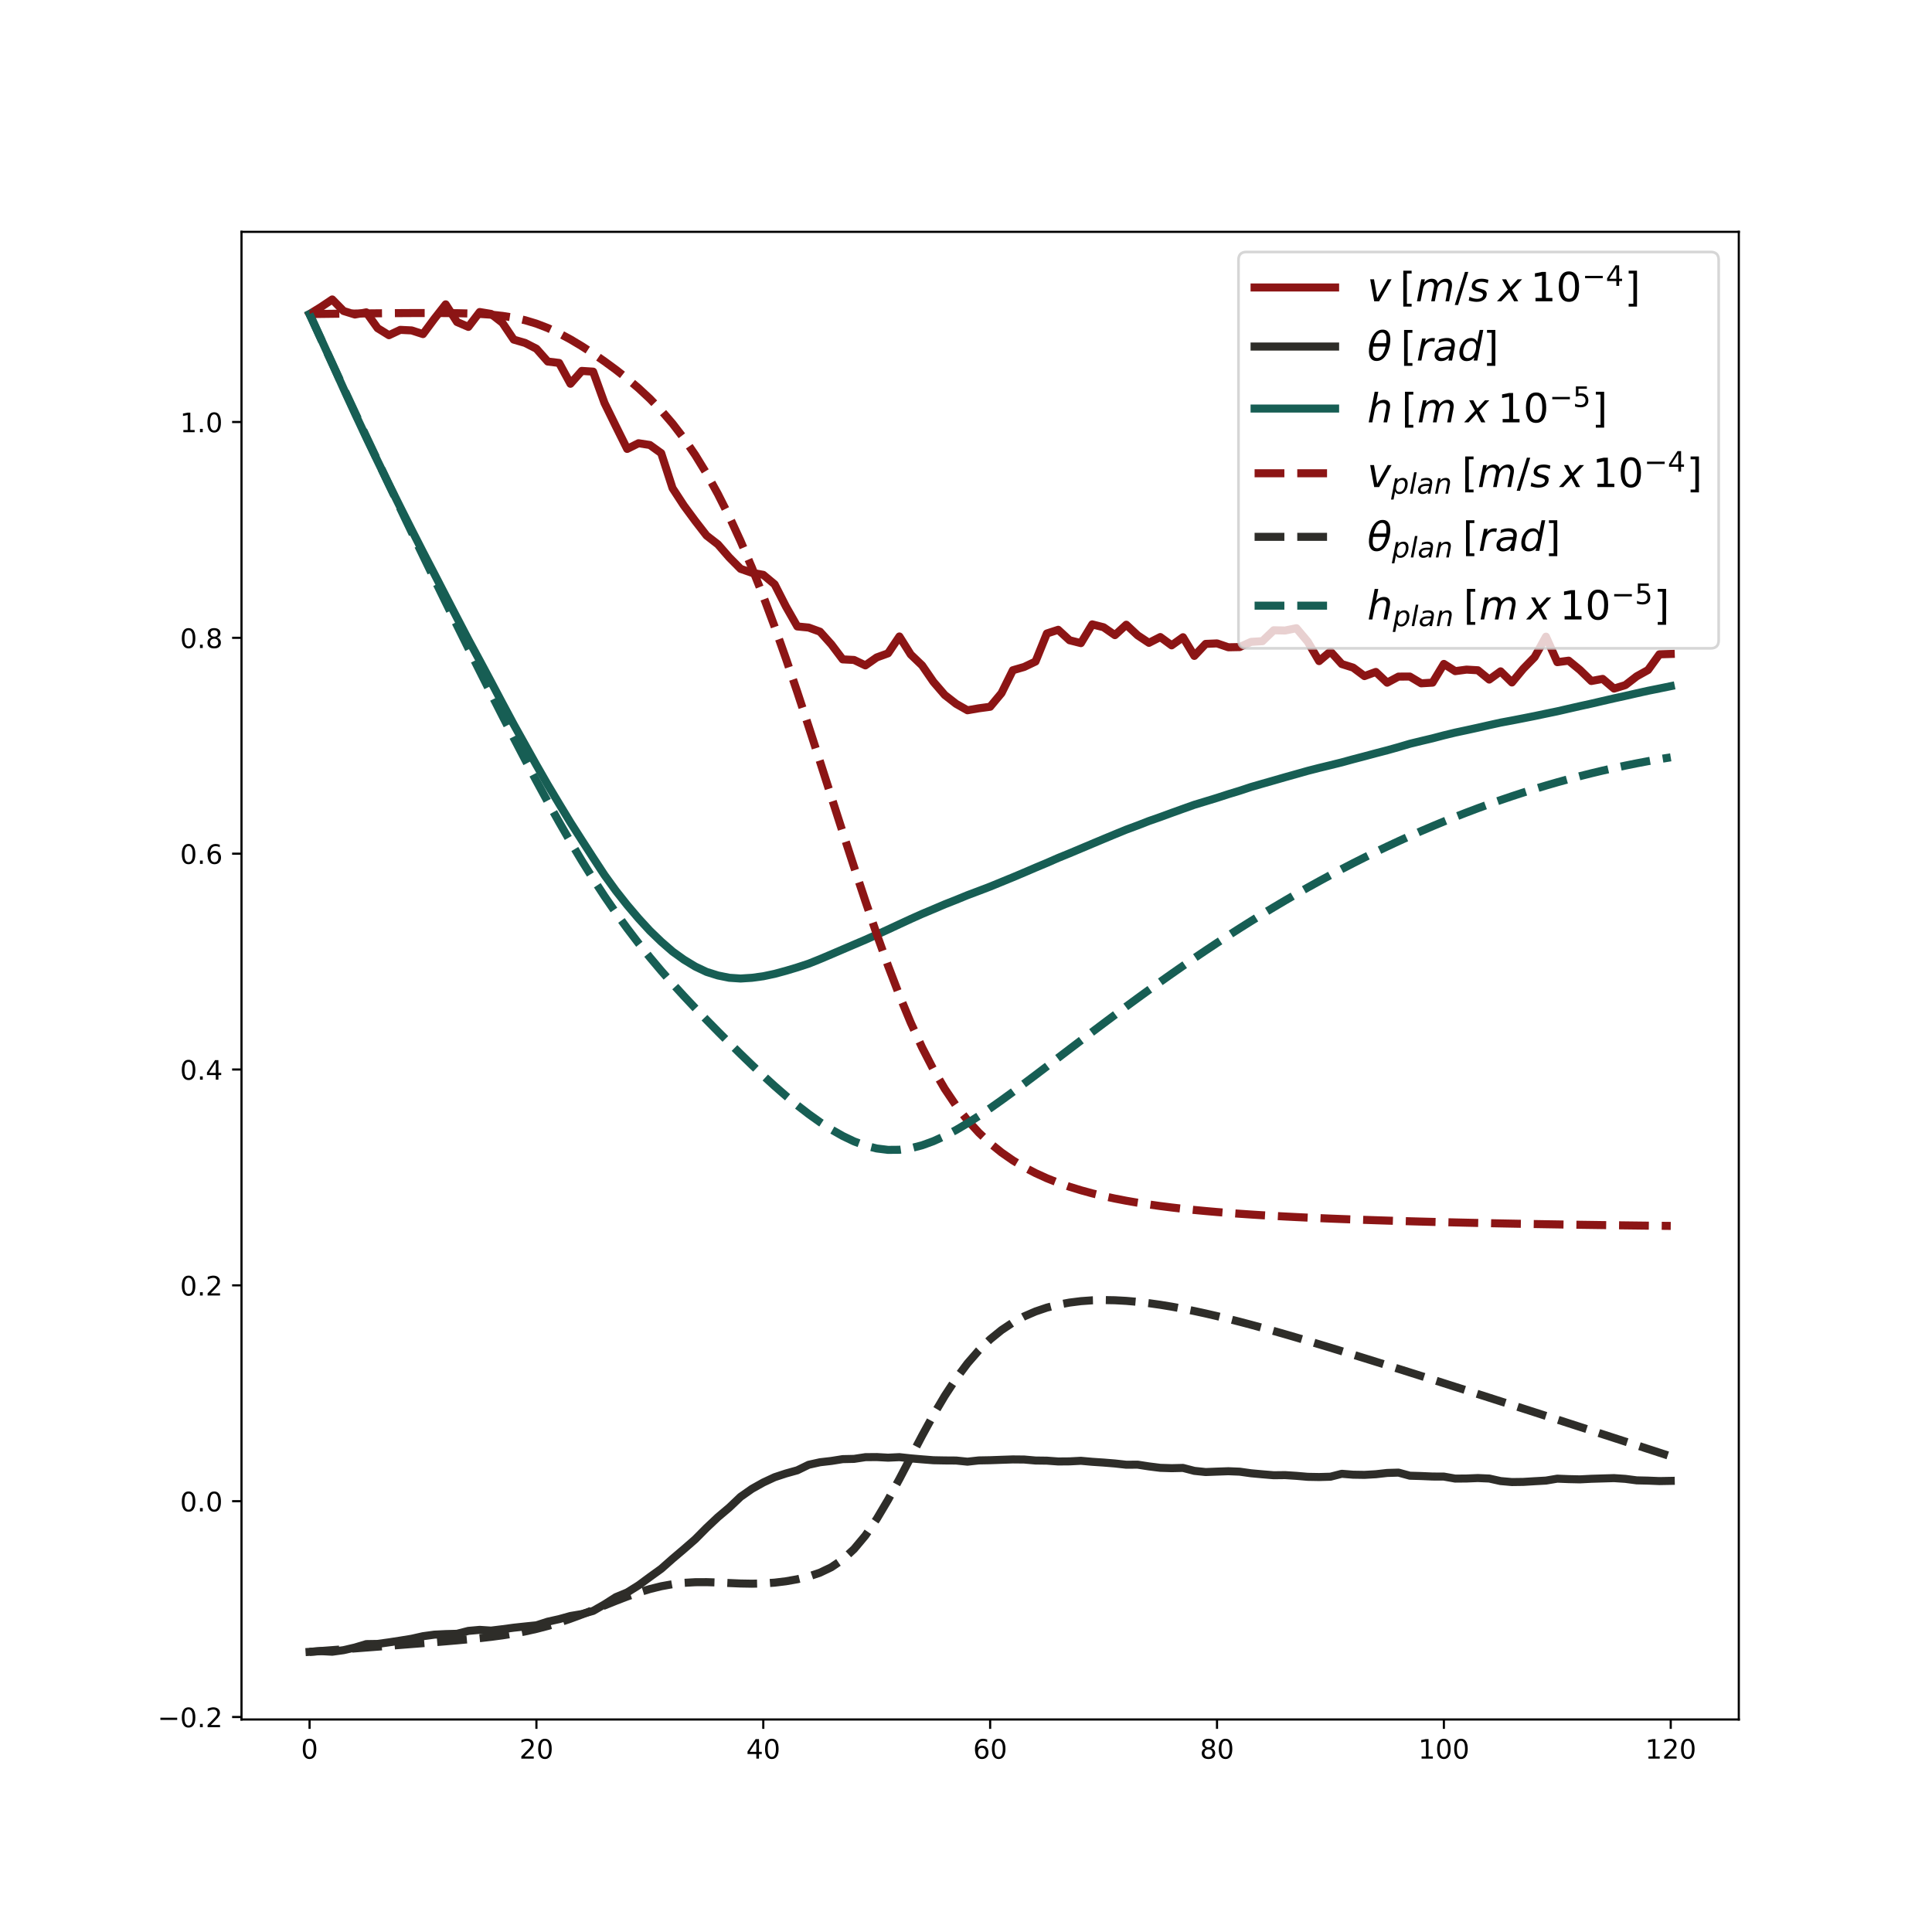<?xml version="1.0" encoding="utf-8" standalone="no"?>
<!DOCTYPE svg PUBLIC "-//W3C//DTD SVG 1.1//EN"
  "http://www.w3.org/Graphics/SVG/1.1/DTD/svg11.dtd">
<!-- Created with matplotlib (https://matplotlib.org/) -->
<svg height="720pt" version="1.1" viewBox="0 0 720 720" width="720pt" xmlns="http://www.w3.org/2000/svg" xmlns:xlink="http://www.w3.org/1999/xlink">
 <defs>
  <style type="text/css">
*{stroke-linecap:butt;stroke-linejoin:round;}
  </style>
 </defs>
 <g id="figure_1">
  <g id="patch_1">
   <path d="M 0 720 
L 720 720 
L 720 0 
L 0 0 
z
" style="fill:#ffffff;"/>
  </g>
  <g id="axes_1">
   <g id="patch_2">
    <path d="M 90 640.8 
L 648 640.8 
L 648 86.4 
L 90 86.4 
z
" style="fill:#ffffff;"/>
   </g>
   <g id="matplotlib.axis_1">
    <g id="xtick_1">
     <g id="line2d_1">
      <defs>
       <path d="M 0 0 
L 0 3.5 
" id="m499eec082d" style="stroke:#000000;stroke-width:0.8;"/>
      </defs>
      <g>
       <use style="stroke:#000000;stroke-width:0.8;" x="115.364" xlink:href="#m499eec082d" y="640.8"/>
      </g>
     </g>
     <g id="text_1">
      <!-- 0 -->
      <defs>
       <path d="M 31.781 66.406 
Q 24.172 66.406 20.328 58.906 
Q 16.5 51.422 16.5 36.375 
Q 16.5 21.391 20.328 13.891 
Q 24.172 6.391 31.781 6.391 
Q 39.453 6.391 43.281 13.891 
Q 47.125 21.391 47.125 36.375 
Q 47.125 51.422 43.281 58.906 
Q 39.453 66.406 31.781 66.406 
z
M 31.781 74.219 
Q 44.047 74.219 50.516 64.516 
Q 56.984 54.828 56.984 36.375 
Q 56.984 17.969 50.516 8.266 
Q 44.047 -1.422 31.781 -1.422 
Q 19.531 -1.422 13.062 8.266 
Q 6.594 17.969 6.594 36.375 
Q 6.594 54.828 13.062 64.516 
Q 19.531 74.219 31.781 74.219 
z
" id="DejaVuSans-48"/>
      </defs>
      <g transform="translate(112.182 655.398)scale(0.1 -0.1)">
       <use xlink:href="#DejaVuSans-48"/>
      </g>
     </g>
    </g>
    <g id="xtick_2">
     <g id="line2d_2">
      <g>
       <use style="stroke:#000000;stroke-width:0.8;" x="199.909" xlink:href="#m499eec082d" y="640.8"/>
      </g>
     </g>
     <g id="text_2">
      <!-- 20 -->
      <defs>
       <path d="M 19.188 8.297 
L 53.609 8.297 
L 53.609 0 
L 7.328 0 
L 7.328 8.297 
Q 12.938 14.109 22.625 23.891 
Q 32.328 33.688 34.812 36.531 
Q 39.547 41.844 41.422 45.531 
Q 43.312 49.219 43.312 52.781 
Q 43.312 58.594 39.234 62.25 
Q 35.156 65.922 28.609 65.922 
Q 23.969 65.922 18.812 64.312 
Q 13.672 62.703 7.812 59.422 
L 7.812 69.391 
Q 13.766 71.781 18.938 73 
Q 24.125 74.219 28.422 74.219 
Q 39.75 74.219 46.484 68.547 
Q 53.219 62.891 53.219 53.422 
Q 53.219 48.922 51.531 44.891 
Q 49.859 40.875 45.406 35.406 
Q 44.188 33.984 37.641 27.219 
Q 31.109 20.453 19.188 8.297 
z
" id="DejaVuSans-50"/>
      </defs>
      <g transform="translate(193.547 655.398)scale(0.1 -0.1)">
       <use xlink:href="#DejaVuSans-50"/>
       <use x="63.623" xlink:href="#DejaVuSans-48"/>
      </g>
     </g>
    </g>
    <g id="xtick_3">
     <g id="line2d_3">
      <g>
       <use style="stroke:#000000;stroke-width:0.8;" x="284.455" xlink:href="#m499eec082d" y="640.8"/>
      </g>
     </g>
     <g id="text_3">
      <!-- 40 -->
      <defs>
       <path d="M 37.797 64.312 
L 12.891 25.391 
L 37.797 25.391 
z
M 35.203 72.906 
L 47.609 72.906 
L 47.609 25.391 
L 58.016 25.391 
L 58.016 17.188 
L 47.609 17.188 
L 47.609 0 
L 37.797 0 
L 37.797 17.188 
L 4.891 17.188 
L 4.891 26.703 
z
" id="DejaVuSans-52"/>
      </defs>
      <g transform="translate(278.092 655.398)scale(0.1 -0.1)">
       <use xlink:href="#DejaVuSans-52"/>
       <use x="63.623" xlink:href="#DejaVuSans-48"/>
      </g>
     </g>
    </g>
    <g id="xtick_4">
     <g id="line2d_4">
      <g>
       <use style="stroke:#000000;stroke-width:0.8;" x="369" xlink:href="#m499eec082d" y="640.8"/>
      </g>
     </g>
     <g id="text_4">
      <!-- 60 -->
      <defs>
       <path d="M 33.016 40.375 
Q 26.375 40.375 22.484 35.828 
Q 18.609 31.297 18.609 23.391 
Q 18.609 15.531 22.484 10.953 
Q 26.375 6.391 33.016 6.391 
Q 39.656 6.391 43.531 10.953 
Q 47.406 15.531 47.406 23.391 
Q 47.406 31.297 43.531 35.828 
Q 39.656 40.375 33.016 40.375 
z
M 52.594 71.297 
L 52.594 62.312 
Q 48.875 64.062 45.094 64.984 
Q 41.312 65.922 37.594 65.922 
Q 27.828 65.922 22.672 59.328 
Q 17.531 52.734 16.797 39.406 
Q 19.672 43.656 24.016 45.922 
Q 28.375 48.188 33.594 48.188 
Q 44.578 48.188 50.953 41.516 
Q 57.328 34.859 57.328 23.391 
Q 57.328 12.156 50.688 5.359 
Q 44.047 -1.422 33.016 -1.422 
Q 20.359 -1.422 13.672 8.266 
Q 6.984 17.969 6.984 36.375 
Q 6.984 53.656 15.188 63.938 
Q 23.391 74.219 37.203 74.219 
Q 40.922 74.219 44.703 73.484 
Q 48.484 72.75 52.594 71.297 
z
" id="DejaVuSans-54"/>
      </defs>
      <g transform="translate(362.637 655.398)scale(0.1 -0.1)">
       <use xlink:href="#DejaVuSans-54"/>
       <use x="63.623" xlink:href="#DejaVuSans-48"/>
      </g>
     </g>
    </g>
    <g id="xtick_5">
     <g id="line2d_5">
      <g>
       <use style="stroke:#000000;stroke-width:0.8;" x="453.545" xlink:href="#m499eec082d" y="640.8"/>
      </g>
     </g>
     <g id="text_5">
      <!-- 80 -->
      <defs>
       <path d="M 31.781 34.625 
Q 24.75 34.625 20.719 30.859 
Q 16.703 27.094 16.703 20.516 
Q 16.703 13.922 20.719 10.156 
Q 24.75 6.391 31.781 6.391 
Q 38.812 6.391 42.859 10.172 
Q 46.922 13.969 46.922 20.516 
Q 46.922 27.094 42.891 30.859 
Q 38.875 34.625 31.781 34.625 
z
M 21.922 38.812 
Q 15.578 40.375 12.031 44.719 
Q 8.5 49.078 8.5 55.328 
Q 8.5 64.062 14.719 69.141 
Q 20.953 74.219 31.781 74.219 
Q 42.672 74.219 48.875 69.141 
Q 55.078 64.062 55.078 55.328 
Q 55.078 49.078 51.531 44.719 
Q 48 40.375 41.703 38.812 
Q 48.828 37.156 52.797 32.312 
Q 56.781 27.484 56.781 20.516 
Q 56.781 9.906 50.312 4.234 
Q 43.844 -1.422 31.781 -1.422 
Q 19.734 -1.422 13.25 4.234 
Q 6.781 9.906 6.781 20.516 
Q 6.781 27.484 10.781 32.312 
Q 14.797 37.156 21.922 38.812 
z
M 18.312 54.391 
Q 18.312 48.734 21.844 45.562 
Q 25.391 42.391 31.781 42.391 
Q 38.141 42.391 41.719 45.562 
Q 45.312 48.734 45.312 54.391 
Q 45.312 60.062 41.719 63.234 
Q 38.141 66.406 31.781 66.406 
Q 25.391 66.406 21.844 63.234 
Q 18.312 60.062 18.312 54.391 
z
" id="DejaVuSans-56"/>
      </defs>
      <g transform="translate(447.183 655.398)scale(0.1 -0.1)">
       <use xlink:href="#DejaVuSans-56"/>
       <use x="63.623" xlink:href="#DejaVuSans-48"/>
      </g>
     </g>
    </g>
    <g id="xtick_6">
     <g id="line2d_6">
      <g>
       <use style="stroke:#000000;stroke-width:0.8;" x="538.091" xlink:href="#m499eec082d" y="640.8"/>
      </g>
     </g>
     <g id="text_6">
      <!-- 100 -->
      <defs>
       <path d="M 12.406 8.297 
L 28.516 8.297 
L 28.516 63.922 
L 10.984 60.406 
L 10.984 69.391 
L 28.422 72.906 
L 38.281 72.906 
L 38.281 8.297 
L 54.391 8.297 
L 54.391 0 
L 12.406 0 
z
" id="DejaVuSans-49"/>
      </defs>
      <g transform="translate(528.547 655.398)scale(0.1 -0.1)">
       <use xlink:href="#DejaVuSans-49"/>
       <use x="63.623" xlink:href="#DejaVuSans-48"/>
       <use x="127.246" xlink:href="#DejaVuSans-48"/>
      </g>
     </g>
    </g>
    <g id="xtick_7">
     <g id="line2d_7">
      <g>
       <use style="stroke:#000000;stroke-width:0.8;" x="622.636" xlink:href="#m499eec082d" y="640.8"/>
      </g>
     </g>
     <g id="text_7">
      <!-- 120 -->
      <g transform="translate(613.093 655.398)scale(0.1 -0.1)">
       <use xlink:href="#DejaVuSans-49"/>
       <use x="63.623" xlink:href="#DejaVuSans-50"/>
       <use x="127.246" xlink:href="#DejaVuSans-48"/>
      </g>
     </g>
    </g>
   </g>
   <g id="matplotlib.axis_2">
    <g id="ytick_1">
     <g id="line2d_8">
      <defs>
       <path d="M 0 0 
L -3.5 0 
" id="m14b5dcdb11" style="stroke:#000000;stroke-width:0.8;"/>
      </defs>
      <g>
       <use style="stroke:#000000;stroke-width:0.8;" x="90" xlink:href="#m14b5dcdb11" y="639.884"/>
      </g>
     </g>
     <g id="text_8">
      <!-- −0.2 -->
      <defs>
       <path d="M 10.594 35.5 
L 73.188 35.5 
L 73.188 27.203 
L 10.594 27.203 
z
" id="DejaVuSans-8722"/>
       <path d="M 10.688 12.406 
L 21 12.406 
L 21 0 
L 10.688 0 
z
" id="DejaVuSans-46"/>
      </defs>
      <g transform="translate(58.717 643.683)scale(0.1 -0.1)">
       <use xlink:href="#DejaVuSans-8722"/>
       <use x="83.789" xlink:href="#DejaVuSans-48"/>
       <use x="147.412" xlink:href="#DejaVuSans-46"/>
       <use x="179.199" xlink:href="#DejaVuSans-50"/>
      </g>
     </g>
    </g>
    <g id="ytick_2">
     <g id="line2d_9">
      <g>
       <use style="stroke:#000000;stroke-width:0.8;" x="90" xlink:href="#m14b5dcdb11" y="559.447"/>
      </g>
     </g>
     <g id="text_9">
      <!-- 0.0 -->
      <g transform="translate(67.097 563.247)scale(0.1 -0.1)">
       <use xlink:href="#DejaVuSans-48"/>
       <use x="63.623" xlink:href="#DejaVuSans-46"/>
       <use x="95.41" xlink:href="#DejaVuSans-48"/>
      </g>
     </g>
    </g>
    <g id="ytick_3">
     <g id="line2d_10">
      <g>
       <use style="stroke:#000000;stroke-width:0.8;" x="90" xlink:href="#m14b5dcdb11" y="479.011"/>
      </g>
     </g>
     <g id="text_10">
      <!-- 0.2 -->
      <g transform="translate(67.097 482.81)scale(0.1 -0.1)">
       <use xlink:href="#DejaVuSans-48"/>
       <use x="63.623" xlink:href="#DejaVuSans-46"/>
       <use x="95.41" xlink:href="#DejaVuSans-50"/>
      </g>
     </g>
    </g>
    <g id="ytick_4">
     <g id="line2d_11">
      <g>
       <use style="stroke:#000000;stroke-width:0.8;" x="90" xlink:href="#m14b5dcdb11" y="398.574"/>
      </g>
     </g>
     <g id="text_11">
      <!-- 0.4 -->
      <g transform="translate(67.097 402.374)scale(0.1 -0.1)">
       <use xlink:href="#DejaVuSans-48"/>
       <use x="63.623" xlink:href="#DejaVuSans-46"/>
       <use x="95.41" xlink:href="#DejaVuSans-52"/>
      </g>
     </g>
    </g>
    <g id="ytick_5">
     <g id="line2d_12">
      <g>
       <use style="stroke:#000000;stroke-width:0.8;" x="90" xlink:href="#m14b5dcdb11" y="318.138"/>
      </g>
     </g>
     <g id="text_12">
      <!-- 0.6 -->
      <g transform="translate(67.097 321.937)scale(0.1 -0.1)">
       <use xlink:href="#DejaVuSans-48"/>
       <use x="63.623" xlink:href="#DejaVuSans-46"/>
       <use x="95.41" xlink:href="#DejaVuSans-54"/>
      </g>
     </g>
    </g>
    <g id="ytick_6">
     <g id="line2d_13">
      <g>
       <use style="stroke:#000000;stroke-width:0.8;" x="90" xlink:href="#m14b5dcdb11" y="237.702"/>
      </g>
     </g>
     <g id="text_13">
      <!-- 0.8 -->
      <g transform="translate(67.097 241.501)scale(0.1 -0.1)">
       <use xlink:href="#DejaVuSans-48"/>
       <use x="63.623" xlink:href="#DejaVuSans-46"/>
       <use x="95.41" xlink:href="#DejaVuSans-56"/>
      </g>
     </g>
    </g>
    <g id="ytick_7">
     <g id="line2d_14">
      <g>
       <use style="stroke:#000000;stroke-width:0.8;" x="90" xlink:href="#m14b5dcdb11" y="157.265"/>
      </g>
     </g>
     <g id="text_14">
      <!-- 1.0 -->
      <g transform="translate(67.097 161.064)scale(0.1 -0.1)">
       <use xlink:href="#DejaVuSans-49"/>
       <use x="63.623" xlink:href="#DejaVuSans-46"/>
       <use x="95.41" xlink:href="#DejaVuSans-48"/>
      </g>
     </g>
    </g>
   </g>
   <g id="line2d_15">
    <path clip-path="url(#p8f4e1e6346)" d="M 115.364 117.047 
L 119.591 114.435 
L 123.818 111.6 
L 128.045 115.903 
L 132.273 117.213 
L 136.5 116.405 
L 140.727 122.304 
L 144.955 124.922 
L 149.182 122.931 
L 153.409 123.14 
L 157.636 124.507 
L 161.864 118.81 
L 166.091 113.424 
L 170.318 120.005 
L 174.545 121.823 
L 178.773 116.286 
L 183 116.984 
L 187.227 120.28 
L 191.455 126.564 
L 195.682 127.796 
L 199.909 129.953 
L 204.136 134.737 
L 208.364 135.252 
L 212.591 143.017 
L 216.818 138.229 
L 221.045 138.502 
L 225.273 150.183 
L 229.5 158.808 
L 233.727 167.3 
L 237.955 165.183 
L 242.182 165.836 
L 246.409 168.885 
L 250.636 181.926 
L 254.864 188.41 
L 259.091 194.138 
L 263.318 199.587 
L 267.545 202.862 
L 271.773 207.727 
L 276 211.991 
L 280.227 213.468 
L 284.455 214.23 
L 288.682 217.756 
L 292.909 226.051 
L 297.136 233.459 
L 301.364 233.874 
L 305.591 235.412 
L 309.818 240.129 
L 314.045 245.73 
L 318.273 245.949 
L 322.5 247.972 
L 326.727 245.009 
L 330.955 243.474 
L 335.182 237.197 
L 339.409 243.92 
L 343.636 247.967 
L 347.864 254.108 
L 352.091 259.011 
L 356.318 262.305 
L 360.545 264.698 
L 364.773 263.965 
L 369 263.39 
L 373.227 258.312 
L 377.455 249.778 
L 381.682 248.551 
L 385.909 246.534 
L 390.136 236.081 
L 394.364 234.706 
L 398.591 238.607 
L 402.818 239.673 
L 407.045 232.687 
L 411.273 233.761 
L 415.5 236.696 
L 419.727 232.818 
L 423.955 236.763 
L 428.182 239.57 
L 432.409 237.41 
L 436.636 240.503 
L 440.864 237.475 
L 445.091 244.433 
L 449.318 239.961 
L 453.545 239.778 
L 457.773 241.223 
L 462 241.14 
L 466.227 239.208 
L 470.455 238.946 
L 474.682 234.883 
L 478.909 234.974 
L 483.136 234.118 
L 487.364 239.139 
L 491.591 246.369 
L 495.818 242.793 
L 500.045 247.471 
L 504.273 248.803 
L 508.5 251.956 
L 512.727 250.413 
L 516.955 254.415 
L 521.182 252.15 
L 525.409 252.134 
L 529.636 254.654 
L 533.864 254.401 
L 538.091 247.423 
L 542.318 250.113 
L 546.545 249.548 
L 550.773 249.791 
L 555 253.254 
L 559.227 250.192 
L 563.455 254.335 
L 567.682 249.227 
L 571.909 244.892 
L 576.136 237.274 
L 580.364 246.769 
L 584.591 246.21 
L 588.818 249.678 
L 593.045 253.79 
L 597.273 253.005 
L 601.5 256.616 
L 605.727 255.315 
L 609.955 252.042 
L 614.182 249.697 
L 618.409 243.85 
L 622.636 243.714 
" style="fill:none;stroke:#8c1515;stroke-linecap:square;stroke-width:3;"/>
   </g>
   <g id="line2d_16">
    <path clip-path="url(#p8f4e1e6346)" d="M 115.364 615.6 
L 119.591 615.328 
L 123.818 615.549 
L 128.045 614.965 
L 132.273 613.983 
L 136.5 612.708 
L 140.727 612.64 
L 144.955 612.054 
L 149.182 611.405 
L 153.409 610.717 
L 157.636 609.765 
L 161.864 609.186 
L 166.091 608.978 
L 170.318 608.866 
L 174.545 607.783 
L 178.773 607.403 
L 183 607.677 
L 187.227 607.164 
L 191.455 606.594 
L 195.682 606.141 
L 199.909 605.707 
L 204.136 604.348 
L 208.364 603.41 
L 212.591 602.233 
L 216.818 601.518 
L 221.045 600.333 
L 225.273 597.907 
L 229.5 595.212 
L 233.727 593.46 
L 237.955 590.819 
L 242.182 587.699 
L 246.409 584.653 
L 250.636 580.914 
L 254.864 577.326 
L 259.091 573.642 
L 263.318 569.38 
L 267.545 565.397 
L 271.773 561.827 
L 276 557.812 
L 280.227 554.847 
L 284.455 552.478 
L 288.682 550.51 
L 292.909 549.117 
L 297.136 547.94 
L 301.364 545.882 
L 305.591 544.94 
L 309.818 544.451 
L 314.045 543.777 
L 318.273 543.685 
L 322.5 543.042 
L 326.727 543.006 
L 330.955 543.233 
L 335.182 543.034 
L 339.409 543.496 
L 343.636 543.856 
L 347.864 544.187 
L 352.091 544.268 
L 356.318 544.297 
L 360.545 544.726 
L 364.773 544.259 
L 369 544.18 
L 373.227 544.026 
L 377.455 543.884 
L 381.682 543.923 
L 385.909 544.292 
L 390.136 544.346 
L 394.364 544.65 
L 398.591 544.614 
L 402.818 544.395 
L 407.045 544.775 
L 411.273 545.053 
L 415.5 545.396 
L 419.727 545.862 
L 423.955 545.833 
L 428.182 546.485 
L 432.409 547.019 
L 436.636 547.15 
L 440.864 547.049 
L 445.091 548.148 
L 449.318 548.591 
L 453.545 548.429 
L 457.773 548.282 
L 462 548.451 
L 466.227 549.044 
L 470.455 549.427 
L 474.682 549.78 
L 478.909 549.732 
L 483.136 550.003 
L 487.364 550.37 
L 491.591 550.446 
L 495.818 550.33 
L 500.045 549.24 
L 504.273 549.576 
L 508.5 549.641 
L 512.727 549.404 
L 516.955 548.928 
L 521.182 548.802 
L 525.409 549.953 
L 529.636 550.076 
L 533.864 550.259 
L 538.091 550.28 
L 542.318 551.03 
L 546.545 550.996 
L 550.773 550.827 
L 555 551.011 
L 559.227 551.949 
L 563.455 552.32 
L 567.682 552.262 
L 571.909 552.007 
L 576.136 551.77 
L 580.364 551.057 
L 584.591 551.225 
L 588.818 551.317 
L 593.045 551.103 
L 597.273 550.974 
L 601.5 550.853 
L 605.727 551.132 
L 609.955 551.685 
L 614.182 551.784 
L 618.409 551.954 
L 622.636 551.878 
" style="fill:none;stroke:#2e2d29;stroke-linecap:square;stroke-width:3;"/>
   </g>
   <g id="line2d_17">
    <path clip-path="url(#p8f4e1e6346)" d="M 115.364 117.047 
L 119.591 126.216 
L 123.818 135.488 
L 128.045 144.865 
L 132.273 154.04 
L 136.5 163.048 
L 140.727 171.846 
L 144.955 180.539 
L 149.182 189.052 
L 153.409 197.442 
L 157.636 205.731 
L 161.864 213.87 
L 166.091 222.073 
L 170.318 230.244 
L 174.545 238.346 
L 178.773 246.172 
L 183 254.075 
L 187.227 262.078 
L 191.455 269.967 
L 195.682 277.548 
L 199.909 285.113 
L 204.136 292.482 
L 208.364 299.535 
L 212.591 306.498 
L 216.818 313.108 
L 221.045 319.656 
L 225.273 326.097 
L 229.5 331.938 
L 233.727 337.278 
L 237.955 342.252 
L 242.182 346.853 
L 246.409 350.919 
L 250.636 354.598 
L 254.864 357.633 
L 259.091 360.197 
L 263.318 362.202 
L 267.545 363.53 
L 271.773 364.389 
L 276 364.667 
L 280.227 364.399 
L 284.455 363.822 
L 288.682 362.925 
L 292.909 361.783 
L 297.136 360.518 
L 301.364 359.133 
L 305.591 357.437 
L 309.818 355.644 
L 314.045 353.827 
L 318.273 352.022 
L 322.5 350.219 
L 326.727 348.334 
L 330.955 346.402 
L 335.182 344.433 
L 339.409 342.478 
L 343.636 340.589 
L 347.864 338.814 
L 352.091 337.014 
L 356.318 335.348 
L 360.545 333.612 
L 364.773 332.023 
L 369 330.41 
L 373.227 328.68 
L 377.455 326.945 
L 381.682 325.163 
L 385.909 323.344 
L 390.136 321.579 
L 394.364 319.725 
L 398.591 318.004 
L 402.818 316.229 
L 407.045 314.443 
L 411.273 312.669 
L 415.5 310.913 
L 419.727 309.179 
L 423.955 307.618 
L 428.182 305.969 
L 432.409 304.491 
L 436.636 302.94 
L 440.864 301.424 
L 445.091 299.917 
L 449.318 298.638 
L 453.545 297.345 
L 457.773 295.974 
L 462 294.688 
L 466.227 293.287 
L 470.455 292.068 
L 474.682 290.864 
L 478.909 289.646 
L 483.136 288.463 
L 487.364 287.269 
L 491.591 286.185 
L 495.818 285.159 
L 500.045 284.114 
L 504.273 282.954 
L 508.5 281.852 
L 512.727 280.716 
L 516.955 279.618 
L 521.182 278.439 
L 525.409 277.185 
L 529.636 276.154 
L 533.864 275.153 
L 538.091 274.042 
L 542.318 273.014 
L 546.545 272.114 
L 550.773 271.191 
L 555 270.231 
L 559.227 269.297 
L 563.455 268.508 
L 567.682 267.684 
L 571.909 266.848 
L 576.136 265.956 
L 580.364 265.085 
L 584.591 264.114 
L 588.818 263.151 
L 593.045 262.226 
L 597.273 261.24 
L 601.5 260.267 
L 605.727 259.338 
L 609.955 258.374 
L 614.182 257.434 
L 618.409 256.583 
L 622.636 255.719 
" style="fill:none;stroke:#175e54;stroke-linecap:square;stroke-width:3;"/>
   </g>
   <g id="line2d_18">
    <path clip-path="url(#p8f4e1e6346)" d="M 115.364 117.045 
L 119.591 116.993 
L 123.818 116.942 
L 128.045 116.893 
L 132.273 116.846 
L 136.5 116.801 
L 140.727 116.759 
L 144.955 116.722 
L 149.182 116.691 
L 153.409 116.666 
L 157.636 116.652 
L 161.864 116.651 
L 166.091 116.671 
L 170.318 116.721 
L 174.545 116.818 
L 178.773 116.989 
L 183 117.273 
L 187.227 117.719 
L 191.455 118.389 
L 195.682 119.339 
L 199.909 120.616 
L 204.136 122.242 
L 208.364 124.208 
L 212.591 126.482 
L 216.818 129.012 
L 221.045 131.753 
L 225.273 134.674 
L 229.5 137.773 
L 233.727 141.082 
L 237.955 144.661 
L 242.182 148.591 
L 246.409 152.962 
L 250.636 157.865 
L 254.864 163.38 
L 259.091 169.566 
L 263.318 176.469 
L 267.545 184.113 
L 271.773 192.511 
L 276 201.668 
L 280.227 211.575 
L 284.455 222.214 
L 288.682 233.54 
L 292.909 245.479 
L 297.136 257.927 
L 301.364 270.754 
L 305.591 283.816 
L 309.818 296.974 
L 314.045 310.102 
L 318.273 323.083 
L 322.5 335.803 
L 326.727 348.126 
L 330.955 359.896 
L 335.182 370.949 
L 339.409 381.14 
L 343.636 390.365 
L 347.864 398.58 
L 352.091 405.792 
L 356.318 412.056 
L 360.545 417.458 
L 364.773 422.097 
L 369 426.076 
L 373.227 429.492 
L 377.455 432.434 
L 381.682 434.976 
L 385.909 437.182 
L 390.136 439.106 
L 394.364 440.79 
L 398.591 442.27 
L 402.818 443.575 
L 407.045 444.73 
L 411.273 445.756 
L 415.5 446.669 
L 419.727 447.485 
L 423.955 448.215 
L 428.182 448.871 
L 432.409 449.462 
L 436.636 449.995 
L 440.864 450.479 
L 445.091 450.919 
L 449.318 451.32 
L 453.545 451.687 
L 457.773 452.023 
L 462 452.333 
L 466.227 452.618 
L 470.455 452.883 
L 474.682 453.128 
L 478.909 453.357 
L 483.136 453.57 
L 487.364 453.77 
L 491.591 453.958 
L 495.818 454.135 
L 500.045 454.302 
L 504.273 454.459 
L 508.5 454.609 
L 512.727 454.75 
L 516.955 454.885 
L 521.182 455.013 
L 525.409 455.134 
L 529.636 455.25 
L 533.864 455.361 
L 538.091 455.467 
L 542.318 455.568 
L 546.545 455.665 
L 550.773 455.758 
L 555 455.846 
L 559.227 455.931 
L 563.455 456.013 
L 567.682 456.091 
L 571.909 456.166 
L 576.136 456.238 
L 580.364 456.307 
L 584.591 456.374 
L 588.818 456.437 
L 593.045 456.498 
L 597.273 456.557 
L 601.5 456.613 
L 605.727 456.667 
L 609.955 456.719 
L 614.182 456.769 
L 618.409 456.817 
L 622.636 456.862 
" style="fill:none;stroke:#8c1515;stroke-dasharray:11.1,4.8;stroke-dashoffset:0;stroke-width:3;"/>
   </g>
   <g id="line2d_19">
    <path clip-path="url(#p8f4e1e6346)" d="M 115.364 615.6 
L 119.591 615.279 
L 123.818 614.958 
L 128.045 614.636 
L 132.273 614.314 
L 136.5 613.991 
L 140.727 613.668 
L 144.955 613.344 
L 149.182 613.018 
L 153.409 612.69 
L 157.636 612.359 
L 161.864 612.022 
L 166.091 611.674 
L 170.318 611.311 
L 174.545 610.922 
L 178.773 610.494 
L 183 610.01 
L 187.227 609.448 
L 191.455 608.783 
L 195.682 607.992 
L 199.909 607.053 
L 204.136 605.951 
L 208.364 604.68 
L 212.591 603.25 
L 216.818 601.684 
L 221.045 600.019 
L 225.273 598.305 
L 229.5 596.602 
L 233.727 594.975 
L 237.955 593.487 
L 242.182 592.198 
L 246.409 591.152 
L 250.636 590.377 
L 254.864 589.879 
L 259.091 589.642 
L 263.318 589.621 
L 267.545 589.751 
L 271.773 589.95 
L 276 590.127 
L 280.227 590.199 
L 284.455 590.104 
L 288.682 589.805 
L 292.909 589.29 
L 297.136 588.544 
L 301.364 587.517 
L 305.591 586.087 
L 309.818 584.06 
L 314.045 581.199 
L 318.273 577.299 
L 322.5 572.246 
L 326.727 566.073 
L 330.955 558.953 
L 335.182 551.176 
L 339.409 543.088 
L 343.636 535.037 
L 347.864 527.327 
L 352.091 520.185 
L 356.318 513.756 
L 360.545 508.107 
L 364.773 503.243 
L 369 499.127 
L 373.227 495.694 
L 377.455 492.871 
L 381.682 490.579 
L 385.909 488.748 
L 390.136 487.314 
L 394.364 486.224 
L 398.591 485.432 
L 402.818 484.9 
L 407.045 484.597 
L 411.273 484.494 
L 415.5 484.568 
L 419.727 484.799 
L 423.955 485.168 
L 428.182 485.659 
L 432.409 486.258 
L 436.636 486.953 
L 440.864 487.731 
L 445.091 488.584 
L 449.318 489.502 
L 453.545 490.478 
L 457.773 491.505 
L 462 492.578 
L 466.227 493.692 
L 470.455 494.841 
L 474.682 496.022 
L 478.909 497.229 
L 483.136 498.459 
L 487.364 499.709 
L 491.591 500.976 
L 495.818 502.256 
L 500.045 503.548 
L 504.273 504.849 
L 508.5 506.159 
L 512.727 507.476 
L 516.955 508.799 
L 521.182 510.127 
L 525.409 511.46 
L 529.636 512.796 
L 533.864 514.136 
L 538.091 515.479 
L 542.318 516.825 
L 546.545 518.173 
L 550.773 519.524 
L 555 520.877 
L 559.227 522.232 
L 563.455 523.589 
L 567.682 524.947 
L 571.909 526.308 
L 576.136 527.67 
L 580.364 529.033 
L 584.591 530.398 
L 588.818 531.765 
L 593.045 533.133 
L 597.273 534.502 
L 601.5 535.872 
L 605.727 537.244 
L 609.955 538.617 
L 614.182 539.991 
L 618.409 541.365 
L 622.636 542.741 
" style="fill:none;stroke:#2e2d29;stroke-dasharray:11.1,4.8;stroke-dashoffset:0;stroke-width:3;"/>
   </g>
   <g id="line2d_20">
    <path clip-path="url(#p8f4e1e6346)" d="M 115.364 117.047 
L 119.591 126.282 
L 123.818 135.466 
L 128.045 144.598 
L 132.273 153.679 
L 136.5 162.708 
L 140.727 171.685 
L 144.955 180.61 
L 149.182 189.483 
L 153.409 198.303 
L 157.636 207.07 
L 161.864 215.783 
L 166.091 224.441 
L 170.318 233.042 
L 174.545 241.582 
L 178.773 250.056 
L 183 258.458 
L 187.227 266.774 
L 191.455 274.991 
L 195.682 283.086 
L 199.909 291.035 
L 204.136 298.808 
L 208.364 306.374 
L 212.591 313.702 
L 216.818 320.761 
L 221.045 327.529 
L 225.273 333.99 
L 229.5 340.136 
L 233.727 345.971 
L 237.955 351.508 
L 242.182 356.767 
L 246.409 361.78 
L 250.636 366.582 
L 254.864 371.21 
L 259.091 375.701 
L 263.318 380.087 
L 267.545 384.393 
L 271.773 388.631 
L 276 392.802 
L 280.227 396.892 
L 284.455 400.878 
L 288.682 404.73 
L 292.909 408.416 
L 297.136 411.908 
L 301.364 415.177 
L 305.591 418.197 
L 309.818 420.933 
L 314.045 423.341 
L 318.273 425.363 
L 322.5 426.937 
L 326.727 428.004 
L 330.955 428.526 
L 335.182 428.49 
L 339.409 427.908 
L 343.636 426.821 
L 347.864 425.282 
L 352.091 423.357 
L 356.318 421.111 
L 360.545 418.604 
L 364.773 415.893 
L 369 413.023 
L 373.227 410.033 
L 377.455 406.956 
L 381.682 403.816 
L 385.909 400.635 
L 390.136 397.427 
L 394.364 394.206 
L 398.591 390.984 
L 402.818 387.767 
L 407.045 384.563 
L 411.273 381.379 
L 415.5 378.219 
L 419.727 375.087 
L 423.955 371.988 
L 428.182 368.923 
L 432.409 365.897 
L 436.636 362.911 
L 440.864 359.967 
L 445.091 357.068 
L 449.318 354.214 
L 453.545 351.407 
L 457.773 348.649 
L 462 345.939 
L 466.227 343.28 
L 470.455 340.671 
L 474.682 338.114 
L 478.909 335.61 
L 483.136 333.157 
L 487.364 330.758 
L 491.591 328.412 
L 495.818 326.119 
L 500.045 323.881 
L 504.273 321.695 
L 508.5 319.564 
L 512.727 317.486 
L 516.955 315.462 
L 521.182 313.492 
L 525.409 311.576 
L 529.636 309.713 
L 533.864 307.904 
L 538.091 306.149 
L 542.318 304.447 
L 546.545 302.799 
L 550.773 301.204 
L 555 299.662 
L 559.227 298.174 
L 563.455 296.74 
L 567.682 295.358 
L 571.909 294.03 
L 576.136 292.755 
L 580.364 291.533 
L 584.591 290.364 
L 588.818 289.248 
L 593.045 288.186 
L 597.273 287.176 
L 601.5 286.219 
L 605.727 285.316 
L 609.955 284.465 
L 614.182 283.668 
L 618.409 282.923 
L 622.636 282.231 
" style="fill:none;stroke:#175e54;stroke-dasharray:11.1,4.8;stroke-dashoffset:0;stroke-width:3;"/>
   </g>
   <g id="patch_3">
    <path d="M 90 640.8 
L 90 86.4 
" style="fill:none;stroke:#000000;stroke-linecap:square;stroke-linejoin:miter;stroke-width:0.8;"/>
   </g>
   <g id="patch_4">
    <path d="M 648 640.8 
L 648 86.4 
" style="fill:none;stroke:#000000;stroke-linecap:square;stroke-linejoin:miter;stroke-width:0.8;"/>
   </g>
   <g id="patch_5">
    <path d="M 90 640.8 
L 648 640.8 
" style="fill:none;stroke:#000000;stroke-linecap:square;stroke-linejoin:miter;stroke-width:0.8;"/>
   </g>
   <g id="patch_6">
    <path d="M 90 86.4 
L 648 86.4 
" style="fill:none;stroke:#000000;stroke-linecap:square;stroke-linejoin:miter;stroke-width:0.8;"/>
   </g>
   <g id="legend_1">
    <g id="patch_7">
     <path d="M 464.55 241.617 
L 637.5 241.617 
Q 640.5 241.617 640.5 238.617 
L 640.5 96.9 
Q 640.5 93.9 637.5 93.9 
L 464.55 93.9 
Q 461.55 93.9 461.55 96.9 
L 461.55 238.617 
Q 461.55 241.617 464.55 241.617 
z
" style="fill:#ffffff;opacity:0.8;stroke:#cccccc;stroke-linejoin:miter;"/>
    </g>
    <g id="line2d_21">
     <path d="M 467.55 107.13 
L 497.55 107.13 
" style="fill:none;stroke:#8c1515;stroke-linecap:square;stroke-width:3;"/>
    </g>
    <g id="line2d_22"/>
    <g id="text_15">
     <!-- $v \: [m/s \: x \: 10^{-4}]$ -->
     <defs>
      <path d="M 7.172 54.688 
L 16.703 54.688 
L 24.703 8.203 
L 50.875 54.688 
L 60.406 54.688 
L 29.297 0 
L 17.188 0 
z
" id="DejaVuSans-Oblique-118"/>
      <path d="M 8.594 75.984 
L 29.297 75.984 
L 29.297 69 
L 17.578 69 
L 17.578 -6.203 
L 29.297 -6.203 
L 29.297 -13.188 
L 8.594 -13.188 
z
" id="DejaVuSans-91"/>
      <path d="M 89.797 33.016 
L 83.406 0 
L 74.422 0 
L 80.719 32.719 
Q 81.109 34.812 81.297 36.328 
Q 81.5 37.844 81.5 38.922 
Q 81.5 43.312 79.047 45.75 
Q 76.609 48.188 72.219 48.188 
Q 65.672 48.188 60.547 43.281 
Q 55.422 38.375 53.906 30.516 
L 47.906 0 
L 38.922 0 
L 45.312 32.719 
Q 45.703 34.516 45.891 36.047 
Q 46.094 37.594 46.094 38.812 
Q 46.094 43.266 43.656 45.719 
Q 41.219 48.188 36.922 48.188 
Q 30.281 48.188 25.141 43.281 
Q 20.016 38.375 18.5 30.516 
L 12.5 0 
L 3.516 0 
L 14.203 54.688 
L 23.188 54.688 
L 21.484 46.188 
Q 25.141 50.984 30.047 53.484 
Q 34.969 56 40.578 56 
Q 46.531 56 50.359 52.875 
Q 54.203 49.75 54.984 44.188 
Q 59.078 49.953 64.469 52.969 
Q 69.875 56 75.875 56 
Q 82.906 56 86.734 51.953 
Q 90.578 47.906 90.578 40.484 
Q 90.578 38.875 90.375 36.938 
Q 90.188 35.016 89.797 33.016 
z
" id="DejaVuSans-Oblique-109"/>
      <path d="M 25.391 72.906 
L 33.688 72.906 
L 8.297 -9.281 
L 0 -9.281 
z
" id="DejaVuSans-47"/>
      <path d="M 50 53.078 
L 48.297 44.578 
Q 44.734 46.531 40.766 47.5 
Q 36.812 48.484 32.625 48.484 
Q 25.531 48.484 21.453 46.062 
Q 17.391 43.656 17.391 39.5 
Q 17.391 34.672 26.859 32.078 
Q 27.594 31.891 27.938 31.781 
L 30.812 30.906 
Q 39.797 28.422 42.797 25.688 
Q 45.797 22.953 45.797 18.219 
Q 45.797 9.516 38.891 4.047 
Q 31.984 -1.422 20.797 -1.422 
Q 16.453 -1.422 11.672 -0.578 
Q 6.891 0.25 1.125 2 
L 2.875 11.281 
Q 7.812 8.734 12.594 7.422 
Q 17.391 6.109 21.781 6.109 
Q 28.375 6.109 32.5 8.938 
Q 36.625 11.766 36.625 16.109 
Q 36.625 20.797 25.781 23.688 
L 24.859 23.922 
L 21.781 24.703 
Q 14.938 26.516 11.766 29.469 
Q 8.594 32.422 8.594 37.016 
Q 8.594 45.75 15.156 50.875 
Q 21.734 56 33.016 56 
Q 37.453 56 41.672 55.266 
Q 45.906 54.547 50 53.078 
z
" id="DejaVuSans-Oblique-115"/>
      <path d="M 60.016 54.688 
L 34.906 27.875 
L 50.297 0 
L 39.984 0 
L 28.422 21.688 
L 8.297 0 
L -2.594 0 
L 24.312 28.812 
L 10.016 54.688 
L 20.312 54.688 
L 30.812 34.906 
L 49.125 54.688 
z
" id="DejaVuSans-Oblique-120"/>
      <path d="M 30.422 75.984 
L 30.422 -13.188 
L 9.719 -13.188 
L 9.719 -6.203 
L 21.391 -6.203 
L 21.391 69 
L 9.719 69 
L 9.719 75.984 
z
" id="DejaVuSans-93"/>
     </defs>
     <g transform="translate(509.55 112.38)scale(0.15 -0.15)">
      <use transform="translate(0 0.684)" xlink:href="#DejaVuSans-Oblique-118"/>
      <use transform="translate(80.827 0.684)" xlink:href="#DejaVuSans-91"/>
      <use transform="translate(119.84 0.684)" xlink:href="#DejaVuSans-Oblique-109"/>
      <use transform="translate(217.252 0.684)" xlink:href="#DejaVuSans-47"/>
      <use transform="translate(250.944 0.684)" xlink:href="#DejaVuSans-Oblique-115"/>
      <use transform="translate(324.69 0.684)" xlink:href="#DejaVuSans-Oblique-120"/>
      <use transform="translate(405.517 0.684)" xlink:href="#DejaVuSans-49"/>
      <use transform="translate(469.14 0.684)" xlink:href="#DejaVuSans-48"/>
      <use transform="translate(533.72 38.966)scale(0.7)" xlink:href="#DejaVuSans-8722"/>
      <use transform="translate(592.372 38.966)scale(0.7)" xlink:href="#DejaVuSans-52"/>
      <use transform="translate(639.643 0.684)" xlink:href="#DejaVuSans-93"/>
     </g>
    </g>
    <g id="line2d_23">
     <path d="M 467.55 129.148 
L 497.55 129.148 
" style="fill:none;stroke:#2e2d29;stroke-linecap:square;stroke-width:3;"/>
    </g>
    <g id="line2d_24"/>
    <g id="text_16">
     <!-- $\theta \: [rad]$ -->
     <defs>
      <path d="M 45.516 34.672 
L 14.453 34.672 
Q 12.359 20.062 14.5 13.875 
Q 17.188 6.25 24.469 6.25 
Q 31.781 6.25 37.359 13.922 
Q 42.234 20.656 45.516 34.672 
z
M 47.016 42.969 
Q 48.344 56.844 46.625 61.719 
Q 43.953 69.438 36.766 69.438 
Q 29.297 69.438 23.828 61.812 
Q 19.531 55.672 16.156 42.969 
z
M 38.188 76.766 
Q 49.906 76.766 54.594 66.406 
Q 59.281 56.109 55.719 37.844 
Q 52.203 19.625 43.453 9.281 
Q 34.766 -1.125 23.047 -1.125 
Q 11.281 -1.125 6.641 9.281 
Q 2 19.625 5.516 37.844 
Q 9.078 56.109 17.719 66.406 
Q 26.422 76.766 38.188 76.766 
z
" id="DejaVuSans-Oblique-952"/>
      <path d="M 44.578 46.391 
Q 43.219 47.125 41.453 47.516 
Q 39.703 47.906 37.703 47.906 
Q 30.516 47.906 25.141 42.453 
Q 19.781 37.016 18.016 27.875 
L 12.5 0 
L 3.516 0 
L 14.203 54.688 
L 23.188 54.688 
L 21.484 46.188 
Q 25.047 50.922 30 53.453 
Q 34.969 56 40.578 56 
Q 42.047 56 43.453 55.828 
Q 44.875 55.672 46.297 55.281 
z
" id="DejaVuSans-Oblique-114"/>
      <path d="M 53.719 31.203 
L 47.609 0 
L 38.625 0 
L 40.281 8.297 
Q 36.328 3.422 31.266 1 
Q 26.219 -1.422 20.016 -1.422 
Q 13.031 -1.422 8.562 2.844 
Q 4.109 7.125 4.109 13.812 
Q 4.109 23.391 11.75 28.953 
Q 19.391 34.516 32.812 34.516 
L 45.312 34.516 
L 45.797 36.922 
Q 45.906 37.312 45.953 37.766 
Q 46 38.234 46 39.203 
Q 46 43.562 42.453 45.969 
Q 38.922 48.391 32.516 48.391 
Q 28.125 48.391 23.5 47.266 
Q 18.891 46.141 14.016 43.891 
L 15.578 52.203 
Q 20.656 54.109 25.516 55.047 
Q 30.375 56 34.906 56 
Q 44.578 56 49.625 51.797 
Q 54.688 47.609 54.688 39.594 
Q 54.688 37.984 54.438 35.812 
Q 54.203 33.641 53.719 31.203 
z
M 44 27.484 
L 35.016 27.484 
Q 23.969 27.484 18.672 24.531 
Q 13.375 21.578 13.375 15.375 
Q 13.375 11.078 16.078 8.641 
Q 18.797 6.203 23.578 6.203 
Q 30.906 6.203 36.375 11.453 
Q 41.844 16.703 43.609 25.484 
z
" id="DejaVuSans-Oblique-97"/>
      <path d="M 41.797 8.203 
Q 38.188 3.469 33.25 1.016 
Q 28.328 -1.422 22.312 -1.422 
Q 14.109 -1.422 9.344 4.172 
Q 4.594 9.766 4.594 19.484 
Q 4.594 27.594 7.469 34.938 
Q 10.359 42.281 15.828 48.094 
Q 19.438 51.953 23.969 53.969 
Q 28.516 56 33.5 56 
Q 38.766 56 42.797 53.453 
Q 46.828 50.922 49.031 46.188 
L 54.891 75.984 
L 63.922 75.984 
L 49.125 0 
L 40.094 0 
z
M 13.922 21.094 
Q 13.922 14.016 17.109 10.062 
Q 20.312 6.109 25.984 6.109 
Q 30.172 6.109 33.766 8.125 
Q 37.359 10.156 40.094 14.109 
Q 42.969 18.219 44.625 23.578 
Q 46.297 28.953 46.297 34.188 
Q 46.297 40.969 43.094 44.766 
Q 39.891 48.578 34.281 48.578 
Q 30.031 48.578 26.359 46.578 
Q 22.703 44.578 20.125 40.828 
Q 17.281 36.766 15.594 31.391 
Q 13.922 26.031 13.922 21.094 
z
" id="DejaVuSans-Oblique-100"/>
     </defs>
     <g transform="translate(509.55 134.398)scale(0.15 -0.15)">
      <use transform="translate(0 0.234)" xlink:href="#DejaVuSans-Oblique-952"/>
      <use transform="translate(82.829 0.234)" xlink:href="#DejaVuSans-91"/>
      <use transform="translate(121.842 0.234)" xlink:href="#DejaVuSans-Oblique-114"/>
      <use transform="translate(162.956 0.234)" xlink:href="#DejaVuSans-Oblique-97"/>
      <use transform="translate(224.235 0.234)" xlink:href="#DejaVuSans-Oblique-100"/>
      <use transform="translate(287.711 0.234)" xlink:href="#DejaVuSans-93"/>
     </g>
    </g>
    <g id="line2d_25">
     <path d="M 467.55 152.248 
L 497.55 152.248 
" style="fill:none;stroke:#175e54;stroke-linecap:square;stroke-width:3;"/>
    </g>
    <g id="line2d_26"/>
    <g id="text_17">
     <!-- $h \: [m \: x \: 10^{-5}]$ -->
     <defs>
      <path d="M 55.719 33.016 
L 49.312 0 
L 40.281 0 
L 46.688 32.672 
Q 47.125 34.969 47.359 36.719 
Q 47.609 38.484 47.609 39.5 
Q 47.609 43.609 45.016 45.891 
Q 42.438 48.188 37.797 48.188 
Q 30.562 48.188 25.266 43.297 
Q 19.969 38.422 18.406 30.328 
L 12.5 0 
L 3.516 0 
L 18.312 75.984 
L 27.297 75.984 
L 21.484 46.094 
Q 24.906 50.688 30.219 53.344 
Q 35.547 56 41.406 56 
Q 48.641 56 52.609 52.094 
Q 56.594 48.188 56.594 41.109 
Q 56.594 39.359 56.375 37.359 
Q 56.156 35.359 55.719 33.016 
z
" id="DejaVuSans-Oblique-104"/>
      <path d="M 10.797 72.906 
L 49.516 72.906 
L 49.516 64.594 
L 19.828 64.594 
L 19.828 46.734 
Q 21.969 47.469 24.109 47.828 
Q 26.266 48.188 28.422 48.188 
Q 40.625 48.188 47.75 41.5 
Q 54.891 34.812 54.891 23.391 
Q 54.891 11.625 47.562 5.094 
Q 40.234 -1.422 26.906 -1.422 
Q 22.312 -1.422 17.547 -0.641 
Q 12.797 0.141 7.719 1.703 
L 7.719 11.625 
Q 12.109 9.234 16.797 8.062 
Q 21.484 6.891 26.703 6.891 
Q 35.156 6.891 40.078 11.328 
Q 45.016 15.766 45.016 23.391 
Q 45.016 31 40.078 35.438 
Q 35.156 39.891 26.703 39.891 
Q 22.75 39.891 18.812 39.016 
Q 14.891 38.141 10.797 36.281 
z
" id="DejaVuSans-53"/>
     </defs>
     <g transform="translate(509.55 157.498)scale(0.15 -0.15)">
      <use transform="translate(0 0.684)" xlink:href="#DejaVuSans-Oblique-104"/>
      <use transform="translate(85.026 0.684)" xlink:href="#DejaVuSans-91"/>
      <use transform="translate(124.039 0.684)" xlink:href="#DejaVuSans-Oblique-109"/>
      <use transform="translate(243.099 0.684)" xlink:href="#DejaVuSans-Oblique-120"/>
      <use transform="translate(323.925 0.684)" xlink:href="#DejaVuSans-49"/>
      <use transform="translate(387.548 0.684)" xlink:href="#DejaVuSans-48"/>
      <use transform="translate(452.128 38.966)scale(0.7)" xlink:href="#DejaVuSans-8722"/>
      <use transform="translate(510.781 38.966)scale(0.7)" xlink:href="#DejaVuSans-53"/>
      <use transform="translate(558.051 0.684)" xlink:href="#DejaVuSans-93"/>
     </g>
    </g>
    <g id="line2d_27">
     <path d="M 467.55 176.367 
L 497.55 176.367 
" style="fill:none;stroke:#8c1515;stroke-dasharray:11.1,4.8;stroke-dashoffset:0;stroke-width:3;"/>
    </g>
    <g id="line2d_28"/>
    <g id="text_18">
     <!-- $v_{plan} \: [m/s \: x \: 10^{-4}]$ -->
     <defs>
      <path d="M 49.609 33.688 
Q 49.609 40.875 46.484 44.672 
Q 43.359 48.484 37.5 48.484 
Q 33.5 48.484 29.859 46.438 
Q 26.219 44.391 23.391 40.484 
Q 20.609 36.625 18.938 31.156 
Q 17.281 25.688 17.281 20.312 
Q 17.281 13.484 20.406 9.797 
Q 23.531 6.109 29.297 6.109 
Q 33.547 6.109 37.188 8.109 
Q 40.828 10.109 43.406 13.922 
Q 46.188 17.922 47.891 23.344 
Q 49.609 28.766 49.609 33.688 
z
M 21.781 46.391 
Q 25.391 51.125 30.297 53.562 
Q 35.203 56 41.219 56 
Q 49.609 56 54.25 50.5 
Q 58.891 45.016 58.891 35.109 
Q 58.891 27 56 19.656 
Q 53.125 12.312 47.703 6.5 
Q 44.094 2.641 39.547 0.609 
Q 35.016 -1.422 29.984 -1.422 
Q 24.172 -1.422 20.219 1 
Q 16.266 3.422 14.312 8.203 
L 8.688 -20.797 
L -0.297 -20.797 
L 14.406 54.688 
L 23.391 54.688 
z
" id="DejaVuSans-Oblique-112"/>
      <path d="M 18.312 75.984 
L 27.297 75.984 
L 12.5 0 
L 3.516 0 
z
" id="DejaVuSans-Oblique-108"/>
      <path d="M 55.719 33.016 
L 49.312 0 
L 40.281 0 
L 46.688 32.672 
Q 47.125 34.969 47.359 36.719 
Q 47.609 38.484 47.609 39.5 
Q 47.609 43.609 45.016 45.891 
Q 42.438 48.188 37.797 48.188 
Q 30.562 48.188 25.344 43.375 
Q 20.125 38.578 18.5 30.328 
L 12.5 0 
L 3.516 0 
L 14.109 54.688 
L 23.094 54.688 
L 21.297 46.094 
Q 25.047 50.828 30.312 53.406 
Q 35.594 56 41.406 56 
Q 48.641 56 52.609 52.094 
Q 56.594 48.188 56.594 41.109 
Q 56.594 39.359 56.375 37.359 
Q 56.156 35.359 55.719 33.016 
z
" id="DejaVuSans-Oblique-110"/>
     </defs>
     <g transform="translate(509.55 181.617)scale(0.15 -0.15)">
      <use transform="translate(0 0.684)" xlink:href="#DejaVuSans-Oblique-118"/>
      <use transform="translate(59.18 -15.722)scale(0.7)" xlink:href="#DejaVuSans-Oblique-112"/>
      <use transform="translate(103.613 -15.722)scale(0.7)" xlink:href="#DejaVuSans-Oblique-108"/>
      <use transform="translate(123.062 -15.722)scale(0.7)" xlink:href="#DejaVuSans-Oblique-97"/>
      <use transform="translate(165.957 -15.722)scale(0.7)" xlink:href="#DejaVuSans-Oblique-110"/>
      <use transform="translate(234.704 0.684)" xlink:href="#DejaVuSans-91"/>
      <use transform="translate(273.717 0.684)" xlink:href="#DejaVuSans-Oblique-109"/>
      <use transform="translate(371.129 0.684)" xlink:href="#DejaVuSans-47"/>
      <use transform="translate(404.821 0.684)" xlink:href="#DejaVuSans-Oblique-115"/>
      <use transform="translate(478.567 0.684)" xlink:href="#DejaVuSans-Oblique-120"/>
      <use transform="translate(559.394 0.684)" xlink:href="#DejaVuSans-49"/>
      <use transform="translate(623.017 0.684)" xlink:href="#DejaVuSans-48"/>
      <use transform="translate(687.597 38.966)scale(0.7)" xlink:href="#DejaVuSans-8722"/>
      <use transform="translate(746.249 38.966)scale(0.7)" xlink:href="#DejaVuSans-52"/>
      <use transform="translate(793.52 0.684)" xlink:href="#DejaVuSans-93"/>
     </g>
    </g>
    <g id="line2d_29">
     <path d="M 467.55 200.067 
L 497.55 200.067 
" style="fill:none;stroke:#2e2d29;stroke-dasharray:11.1,4.8;stroke-dashoffset:0;stroke-width:3;"/>
    </g>
    <g id="line2d_30"/>
    <g id="text_19">
     <!-- $\theta_{plan}\: [rad]$ -->
     <g transform="translate(509.55 205.317)scale(0.15 -0.15)">
      <use transform="translate(0 0.234)" xlink:href="#DejaVuSans-Oblique-952"/>
      <use transform="translate(61.182 -16.172)scale(0.7)" xlink:href="#DejaVuSans-Oblique-112"/>
      <use transform="translate(105.615 -16.172)scale(0.7)" xlink:href="#DejaVuSans-Oblique-108"/>
      <use transform="translate(125.063 -16.172)scale(0.7)" xlink:href="#DejaVuSans-Oblique-97"/>
      <use transform="translate(167.959 -16.172)scale(0.7)" xlink:href="#DejaVuSans-Oblique-110"/>
      <use transform="translate(236.706 0.234)" xlink:href="#DejaVuSans-91"/>
      <use transform="translate(275.719 0.234)" xlink:href="#DejaVuSans-Oblique-114"/>
      <use transform="translate(316.832 0.234)" xlink:href="#DejaVuSans-Oblique-97"/>
      <use transform="translate(378.112 0.234)" xlink:href="#DejaVuSans-Oblique-100"/>
      <use transform="translate(441.588 0.234)" xlink:href="#DejaVuSans-93"/>
     </g>
    </g>
    <g id="line2d_31">
     <path d="M 467.55 225.717 
L 497.55 225.717 
" style="fill:none;stroke:#175e54;stroke-dasharray:11.1,4.8;stroke-dashoffset:0;stroke-width:3;"/>
    </g>
    <g id="line2d_32"/>
    <g id="text_20">
     <!-- $h_{plan} \: [m \: x \: 10^{-5}]$ -->
     <g transform="translate(509.55 230.967)scale(0.15 -0.15)">
      <use transform="translate(0 0.684)" xlink:href="#DejaVuSans-Oblique-104"/>
      <use transform="translate(63.379 -15.722)scale(0.7)" xlink:href="#DejaVuSans-Oblique-112"/>
      <use transform="translate(107.812 -15.722)scale(0.7)" xlink:href="#DejaVuSans-Oblique-108"/>
      <use transform="translate(127.261 -15.722)scale(0.7)" xlink:href="#DejaVuSans-Oblique-97"/>
      <use transform="translate(170.156 -15.722)scale(0.7)" xlink:href="#DejaVuSans-Oblique-110"/>
      <use transform="translate(238.903 0.684)" xlink:href="#DejaVuSans-91"/>
      <use transform="translate(277.916 0.684)" xlink:href="#DejaVuSans-Oblique-109"/>
      <use transform="translate(396.975 0.684)" xlink:href="#DejaVuSans-Oblique-120"/>
      <use transform="translate(477.802 0.684)" xlink:href="#DejaVuSans-49"/>
      <use transform="translate(541.425 0.684)" xlink:href="#DejaVuSans-48"/>
      <use transform="translate(606.005 38.966)scale(0.7)" xlink:href="#DejaVuSans-8722"/>
      <use transform="translate(664.658 38.966)scale(0.7)" xlink:href="#DejaVuSans-53"/>
      <use transform="translate(711.928 0.684)" xlink:href="#DejaVuSans-93"/>
     </g>
    </g>
   </g>
  </g>
 </g>
 <defs>
  <clipPath id="p8f4e1e6346">
   <rect height="554.4" width="558" x="90" y="86.4"/>
  </clipPath>
 </defs>
</svg>
